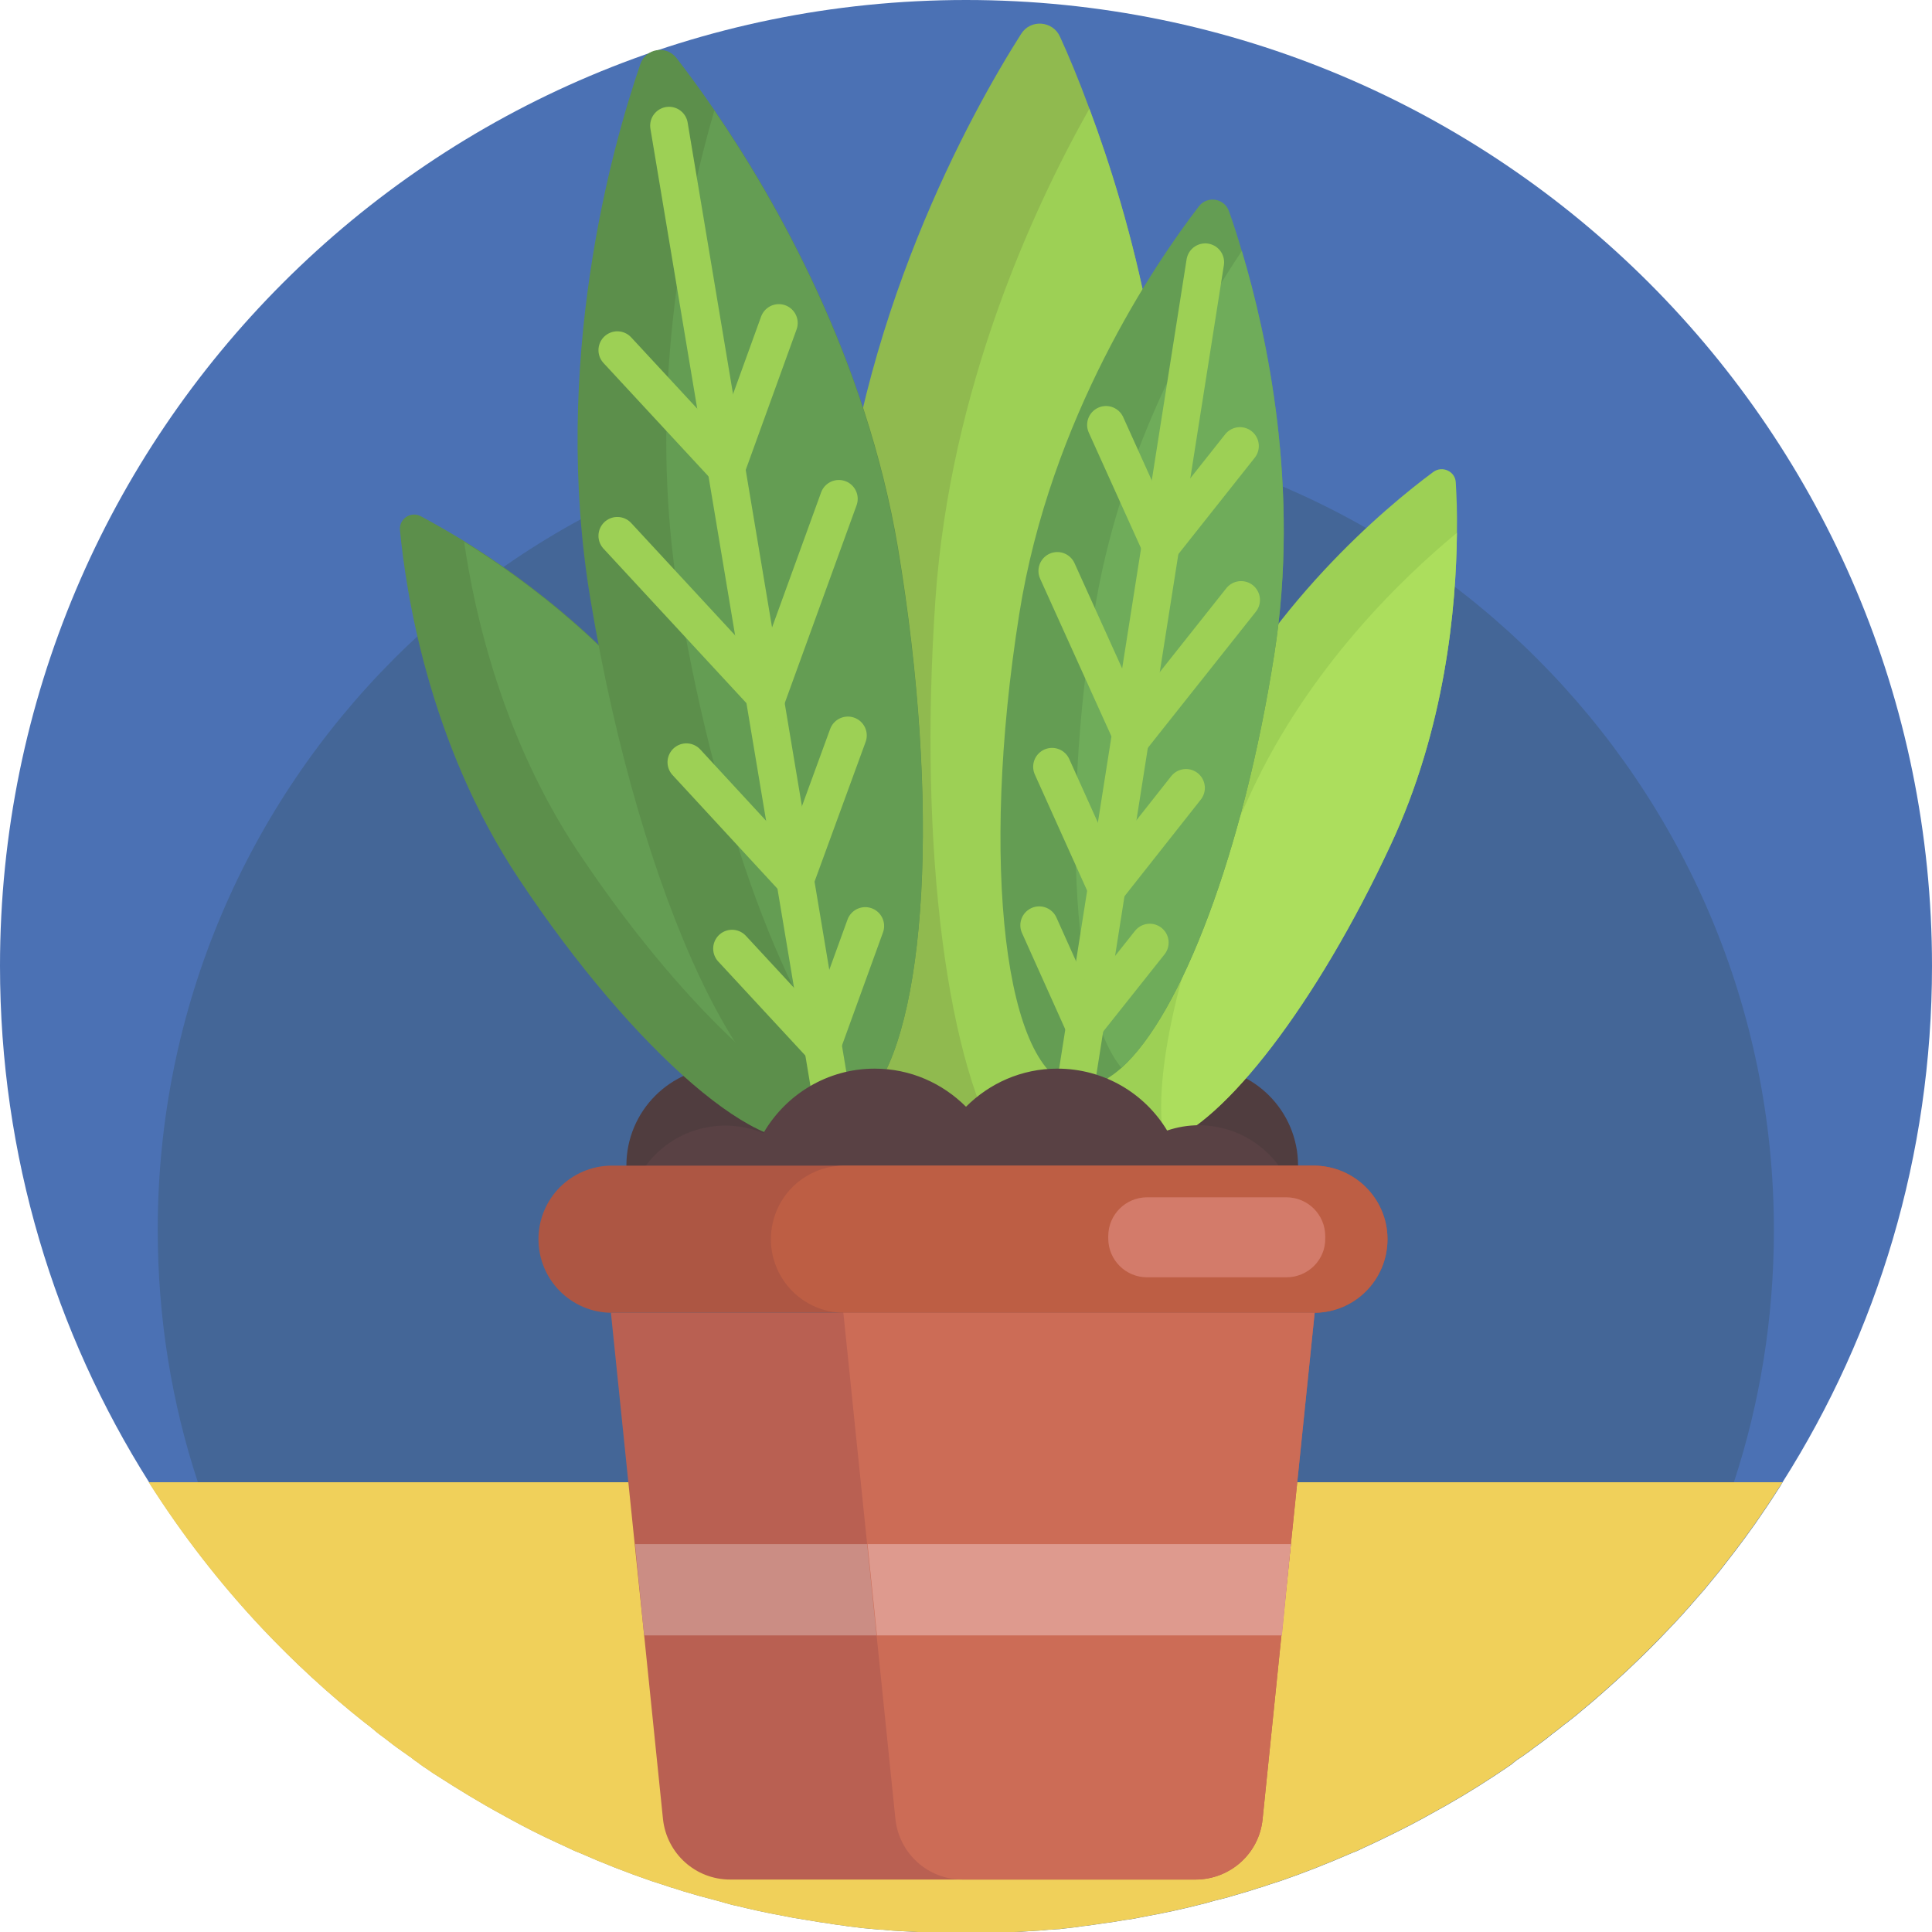 <?xml version="1.0" encoding="utf-8"?>
<!-- Generator: Adobe Illustrator 22.0.1, SVG Export Plug-In . SVG Version: 6.00 Build 0)  -->
<svg version="1.1" xmlns="http://www.w3.org/2000/svg" xmlns:xlink="http://www.w3.org/1999/xlink" x="0px" y="0px"
	 viewBox="0 0 512 512" style="enable-background:new 0 0 512 512;" xml:space="preserve">
<style type="text/css">
	.st0{fill:#4B71B4;}
	.st1{fill:#80B4E8;}
	.st2{fill:#594144;}
	.st3{fill:#B8E876;}
	.st4{fill:#E09122;}
	.st5{fill:#FBF355;}
	.st6{fill:#EEC82F;}
	.st7{fill:#CEA628;}
	.st8{fill:#9BC9EF;}
	.st9{fill:#9DD055;}
	.st10{fill:#5686C5;}
	.st11{fill:#3B5880;}
	.st12{fill:#C2E5FB;}
	.st13{fill:#446697;}
	.st14{fill:#D1F1A0;}
	.st15{fill:#ABD170;}
	.st16{fill:#9DBD6A;}
	.st17{fill:#649D53;}
	.st18{fill:#72B35D;}
	.st19{fill:#ABD68D;}
	.st20{fill:#7FB358;}
	.st21{fill:#920C50;}
	.st22{fill:#C60053;}
	.st23{fill:#530730;}
	.st24{fill:#600332;}
	.st25{fill:#D5AC2A;}
	.st26{fill:#EFD776;}
	.st27{fill:#A7C76D;}
	.st28{fill:#A43749;}
	.st29{fill:#DC4355;}
	.st30{fill:#E18696;}
	.st31{fill:#77A255;}
	.st32{fill:#628547;}
	.st33{fill:#6E994D;}
	.st34{fill:none;stroke:#54743C;stroke-width:8;stroke-linecap:round;stroke-miterlimit:10;}
	.st35{fill:#9BCF75;}
	.st36{fill:#CA8F80;}
	.st37{fill:#E6B8AB;}
	.st38{fill:#E2A18B;}
	.st39{fill:#8E3F2B;}
	.st40{fill:#D89988;}
	.st41{fill:#CFCFCF;}
	.st42{fill:#A64B2D;}
	.st43{fill:#FFFFFF;}
	.st44{fill:#CA801F;}
	.st45{fill:#719C50;}
	.st46{fill:#85B7E5;}
	.st47{fill:#4F7BA9;}
	.st48{fill:#674C50;}
	.st49{fill:#BAD7ED;}
	.st50{fill:#63494D;}
	.st51{fill:#503D3F;}
	.st52{fill:#638547;}
	.st53{fill:#56713E;}
	.st54{fill:#BB5135;}
	.st55{fill:#93C4EC;}
	.st56{fill:#CA8121;}
	.st57{fill:#FDFCFC;}
	.st58{fill:#A83A4F;}
	.st59{fill:#BD5E44;}
	.st60{fill:#688C4A;}
	.st61{fill:#7DA55A;}
	.st62{fill:#90BA51;}
	.st63{fill:none;}
	.st64{fill:#ABC287;}
	.st65{fill:#BDD993;}
	.st66{fill:none;stroke:#534046;stroke-width:15;stroke-linecap:round;stroke-linejoin:round;stroke-miterlimit:10;}
	.st67{fill:#413133;}
	.st68{fill:#34292B;}
	.st69{fill:#644B50;}
	.st70{fill:#CDACB7;}
	.st71{fill:#A83A4D;}
	.st72{fill:#413335;}
	.st73{fill:#DC6579;}
	.st74{fill:#4C393C;}
	.st75{fill:#527FAE;}
	.st76{fill:#92C2EA;}
	.st77{fill:#5B8C4A;}
	.st78{fill:#729C51;}
	.st79{fill:#AADB5E;}
	.st80{fill:#D66C53;}
	.st81{fill:#A65340;}
	.st82{fill:#B8594A;}
	.st83{fill:#79A754;}
	.st84{fill:#4E3B3E;}
	.st85{fill:#5E4649;}
	.st86{fill:#604A50;}
	.st87{fill:#685258;}
	.st88{fill:#765E66;}
	.st89{fill:#FCF69A;}
	.st90{fill:#D3CC84;}
	.st91{fill:#E6A572;}
	.st92{fill:#74A151;}
	.st93{fill:#6F994F;}
	.st94{fill:#CC6D7D;}
	.st95{fill:#AD6576;}
	.st96{fill:#95422D;}
	.st97{fill:#BE6850;}
	.st98{fill:#3B2F32;}
	.st99{fill:none;stroke:#46383B;stroke-width:15;stroke-linecap:round;stroke-miterlimit:10;}
	.st100{fill:none;stroke:#3B2F32;stroke-width:15;stroke-linecap:round;stroke-miterlimit:10;}
	.st101{fill:#D6CF77;}
	.st102{fill:#F5EF82;}
	.st103{fill:#4A383B;}
	.st104{fill:#CACACA;}
	.st105{fill:#48373A;}
	.st106{fill:#7AA8D2;}
	.st107{fill:#6E9150;}
	.st108{fill:#587441;}
	.st109{fill:#D76E51;}
	.st110{fill:#CCC475;}
	.st111{fill:#DDD57E;}
	.st112{fill:#F8F19C;}
	.st113{fill:#FBF58A;}
	.st114{fill:#C67F20;}
	.st115{fill:#AB6B1C;}
	.st116{fill:#C98020;}
	.st117{fill:#D99A41;}
	.st118{fill:#DBA35B;}
	.st119{fill:#9B5F1B;}
	.st120{fill:#97CF6D;}
	.st121{fill:#5380B1;}
	.st122{fill:#96D16A;}
	.st123{fill:#92BD50;}
	.st124{fill:#7EB058;}
	.st125{fill:#709A50;}
	.st126{fill:#5A8A4A;}
	.st127{fill:#D9D9D9;}
	.st128{fill:#75A3CD;}
	.st129{fill:#6E974F;}
	.st130{fill:#CA6D7D;}
	.st131{fill:#AB6576;}
	.st132{fill:#93422D;}
	.st133{fill:#A44B2D;}
	.st134{fill:#BC6850;}
	.st135{fill:#DFB52B;}
	.st136{fill:#4C3A3C;}
	.st137{fill:#473538;}
	.st138{fill:#382B2E;}
	.st139{fill:none;stroke:#FFFFFF;stroke-width:8;stroke-linecap:round;stroke-miterlimit:10;}
	.st140{fill:#90C0E8;}
	.st141{fill:none;stroke:#E09122;stroke-width:12;stroke-linecap:round;stroke-miterlimit:10;}
	.st142{fill:#DCAE2B;}
	.st143{fill:#F0D05A;}
	.st144{fill:#729E51;}
	.st145{fill:#E4BA36;}
	.st146{fill:#F8F283;}
	.st147{fill:#E4B6A9;}
	.st148{fill:#D78E30;}
	.st149{fill:#598A49;}
	.st150{fill:#B65339;}
	.st151{fill:#BA751F;}
	.st152{fill:#466A9F;}
	.st153{fill:#8BB34D;}
	.st154{fill:#9BCE54;}
	.st155{fill:#7F9F49;}
	.st156{fill:#D37F6D;}
	.st157{fill:#BB5E44;}
	.st158{fill:#93BB55;}
	.st159{fill:#B3E665;}
	.st160{fill:none;stroke:#4C393C;stroke-width:8;stroke-miterlimit:10;}
	.st161{fill:#97432D;}
	.st162{fill:#DAB12A;}
	.st163{fill:#5E914C;}
	.st164{fill:#5381B3;}
	.st165{fill:#6A8F4C;}
	.st166{fill:#628047;}
	.st167{fill:#E29D37;}
	.st168{fill:#6E555B;}
	.st169{fill:#91CA67;}
	.st170{fill:#476BA1;}
	.st171{fill:#6699D9;}
	.st172{fill:#503C3E;}
	.st173{fill:#413235;}
	.st174{fill:#CC916A;}
	.st175{fill:#BA8363;}
	.st176{fill:#D09571;}
	.st177{fill:#C98F68;}
	.st178{fill:#AA3B4D;}
	.st179{fill:#DA6075;}
	.st180{fill:#92452D;}
	.st181{fill:#A24B2D;}
	.st182{fill:#B76252;}
	.st183{fill:#87BD60;}
	.st184{fill:#78A7D2;}
	.st185{fill:#F9F38F;}
	.st186{fill:#E0D650;}
	.st187{fill:#AFE086;}
	.st188{fill:#9FD476;}
	.st189{fill:#9DD176;}
	.st190{fill:#8FC468;}
	.st191{fill:#7EAE58;}
	.st192{fill:#6F9850;}
	.st193{fill:#59884A;}
	.st194{fill:#638347;}
	.st195{fill:#B95135;}
	.st196{fill:#E5AB62;}
	.st197{fill:#733228;}
	.st198{fill:#803728;}
	.st199{fill:#6D974D;}
	.st200{fill:#99CD75;}
	.st201{fill:#93412C;}
	.st202{fill:#93C2EA;}
	.st203{fill:#CD926B;}
	.st204{fill:#E6AF8A;}
	.st205{fill:#E5DB4E;}
	.st206{fill:#FBF375;}
	.st207{fill:#779E54;}
	.st208{fill:#D3966D;}
	.st209{fill:#DA4355;}
	.st210{fill:#A83B4D;}
	.st211{fill:none;stroke:#594144;stroke-width:8;stroke-linecap:round;stroke-miterlimit:10;}
	.st212{fill:#E5A855;}
	.st213{fill:#EAC291;}
	.st214{fill:#96C252;}
	.st215{fill:#695055;}
	.st216{fill:#DC9C42;}
	.st217{fill:#8E5C1B;}
	.st218{fill:#F4EB6A;}
	.st219{fill:#CBC049;}
	.st220{fill:none;stroke:#B8E876;stroke-width:15;stroke-linecap:round;stroke-miterlimit:10;}
	.st221{fill:#A36A1C;}
	.st222{fill:#ECC94A;}
	.st223{fill:#91BEDA;}
	.st224{fill:#3D2F32;}
	.st225{fill:#A6394C;}
	.st226{fill:#33292B;}
	.st227{fill:#4F3D42;}
	.st228{fill:#638147;}
	.st229{fill:#CD8321;}
	.st230{fill:#D3CA4A;}
	.st231{fill:#E2A550;}
	.st232{fill:#B75135;}
	.st233{fill:#D4CD77;}
	.st234{fill:#F3EC80;}
	.st235{fill:#46383B;}
	.st236{fill:#82AA61;}
	.st237{fill:#8EBF69;}
	.st238{fill:#3C2E31;}
	.st239{fill:#C49F27;}
	.st240{fill:#D2BF7C;}
	.st241{fill:#F6E18D;}
	.st242{fill:#D6D6D6;}
	.st243{fill:#B5D7F2;}
	.st244{fill:#F1D467;}
	.st245{fill:#739FBD;}
	.st246{fill:#D0946C;}
	.st247{fill:#BE8767;}
	.st248{fill:#D0A829;}
	.st249{fill:#F6DF86;}
	.st250{fill:#EABA8D;}
	.st251{fill:#F0D1B8;}
	.st252{fill:#A5D0F1;}
	.st253{fill:#E3A13F;}
	.st254{fill:#F0FAFF;}
	.st255{fill:#B4D3E3;}
	.st256{fill:#80A5C3;}
	.st257{fill:#87AFD5;}
	.st258{fill:#B1D1E7;}
	.st259{fill:#AED66F;}
	.st260{fill:#91AA61;}
	.st261{fill:#A8384B;}
	.st262{fill:#CD8120;}
	.st263{fill:#E6AD56;}
	.st264{fill:none;stroke:#E6AD56;stroke-width:8;stroke-linecap:round;stroke-miterlimit:10;}
	.st265{fill:#9EBD68;}
	.st266{fill:#AAD16E;}
	.st267{fill:#86656B;}
	.st268{fill:#6D954D;}
	.st269{fill:#98CB75;}
	.st270{fill:#75A251;}
	.st271{fill:#91BD4F;}
	.st272{fill:none;stroke:#B8E078;stroke-width:8;stroke-linecap:round;stroke-miterlimit:10;}
	.st273{fill:none;stroke:#B8E078;stroke-width:8;stroke-linecap:round;stroke-linejoin:round;stroke-miterlimit:10;}
	.st274{fill:#8FBA4E;}
	.st275{fill:#B3E860;}
	.st276{fill:#E7A748;}
	.st277{fill:none;stroke:#B6E676;stroke-width:15;stroke-linecap:round;stroke-miterlimit:10;}
	.st278{fill:#639B53;}
	.st279{fill:#476B9F;}
	.st280{fill:#82B1DE;}
	.st281{fill:#A6533F;}
	.st282{fill:#C28A69;}
	.st283{fill:#64494E;}
	.st284{fill:#77565C;}
	.st285{fill:#4F3C40;}
	.st286{fill:#ECCCB1;}
	.st287{fill:#BF6F5C;}
	.st288{fill:none;stroke:#D4F1A7;stroke-width:10;stroke-linecap:round;stroke-miterlimit:10;}
	.st289{fill:none;stroke:#B8E876;stroke-width:10;stroke-linecap:round;stroke-miterlimit:10;}
	.st290{fill:#47688F;}
	.st291{fill:#3F5B78;}
	.st292{fill:#354E6C;}
	.st293{fill:#DAB12B;}
	.st294{fill:#C8A028;}
	.st295{fill:#F0D15C;}
	.st296{fill:#F8F28B;}
	.st297{fill:#F7F18D;}
	.st298{fill:#DED450;}
	.st299{fill:#F9F155;}
	.st300{fill:#A2CFF4;}
	.st301{fill:none;stroke:#594144;stroke-width:10;stroke-linecap:round;stroke-miterlimit:10;}
	.st302{fill:#F5F0AB;}
	.st303{fill:#496DA1;}
	.st304{fill:#5A85C7;}
	.st305{fill:#D7D7D7;}
	.st306{fill:#ADD3E6;}
	.st307{fill:#98B8C3;}
	.st308{fill:#CDCECF;}
	.st309{fill:#BF4F69;}
	.st310{fill:#A83448;}
	.st311{fill:#A4DAF7;}
	.st312{fill:#81A861;}
	.st313{fill:#82A549;}
	.st314{fill:#B6E676;}
	.st315{fill:#8CBD69;}
	.st316{fill:#ECC62F;}
	.st317{fill:#F4EA80;}
	.st318{fill:#D6AD2B;}
	.st319{fill:#6F9151;}
	.st320{fill:#46699C;}
	.st321{fill:#4A373A;}
	.st322{fill:#89B04C;}
	.st323{fill:#99CC53;}
	.st324{fill:#B1E465;}
	.st325{fill:#E19E3B;}
	.st326{fill:#C05970;}
	.st327{fill:#D95F74;}
	.st328{fill:#74A8DE;}
	.st329{fill:#C47C1E;}
	.st330{fill:#719A51;}
	.st331{fill:#A8D95E;}
	.st332{fill:#D46C53;}
	.st333{fill:#A45340;}
	.st334{fill:#B6594A;}
	.st335{fill:#79A554;}
	.st336{fill:#B6DAF7;}
	.st337{fill:#739F51;}
	.st338{fill:#DDB32B;}
	.st339{fill:#DE8F22;}
	.st340{fill:none;stroke:#46383B;stroke-width:8;stroke-linecap:round;stroke-miterlimit:10;}
	.st341{fill:none;stroke:#3B2F32;stroke-width:8;stroke-linecap:round;stroke-miterlimit:10;}
	.st342{fill:#C8C8C8;}
	.st343{fill:#7F9D49;}
	.st344{fill:#BA5E44;}
	.st345{fill:#92B955;}
	.st346{fill:#D17F6D;}
	.st347{fill:#5D8F4C;}
	.st348{fill:#B75334;}
	.st349{fill:#CA6D57;}
	.st350{fill:#A4574D;}
	.st351{fill:#7FB1E6;}
	.st352{fill:#77A3CD;}
	.st353{fill:#90BA4F;}
	.st354{fill:#5C8F4B;}
	.st355{fill:#ACDE5D;}
	.st356{fill:#6FAC5A;}
	.st357{fill:none;stroke:#9DD055;stroke-width:10;stroke-linecap:round;stroke-miterlimit:10;}
	.st358{fill:#AD5643;}
	.st359{fill:#B96052;}
	.st360{fill:#CB8D84;}
	.st361{fill:#CC6C56;}
	.st362{fill:#DE9A8E;}
	.st363{fill:#D37B6A;}
	.st364{fill:#A87758;}
	.st365{fill:#372A2C;}
	.st366{fill:#B8815C;}
	.st367{fill:#433335;}
	.st368{fill:#2C2325;}
	.st369{fill:#95402B;}
	.st370{fill:#A85441;}
	.st371{fill:#D2C74B;}
	.st372{fill:#B25945;}
	.st373{fill:none;stroke:#594144;stroke-width:15;stroke-linecap:round;stroke-miterlimit:10;}
	.st374{fill:none;stroke:#594144;stroke-width:12;stroke-linecap:round;stroke-miterlimit:10;}
	.st375{fill:#8F473B;}
	.st376{fill:#453538;}
	.st377{fill:#517DAB;}
	.st378{fill:#75A050;}
	.st379{fill:#A5384D;}
	.st380{fill:#CC6075;}
	.st381{fill:#F26B7F;}
	.st382{fill:#C67189;}
	.st383{fill:#B26980;}
	.st384{fill:#D87990;}
	.st385{fill:#F2869B;}
	.st386{fill:#EF8499;}
	.st387{fill:#649CD7;}
	.st388{fill:#639CDB;}
	.st389{fill:#C8ED8D;}
	.st390{fill:#A9DB83;}
	.st391{fill:#9BCF76;}
	.st392{fill:#7EAC58;}
	.st393{fill:#8CC463;}
	.st394{fill:#7FAC5B;}
	.st395{fill:#769C55;}
	.st396{fill:#6A894D;}
	.st397{fill:#769B56;}
	.st398{fill:#9BCC75;}
	.st399{fill:#AF5641;}
	.st400{fill:#F4D576;}
	.st401{fill:#76A055;}
	.st402{fill:#628347;}
	.st403{fill:#4F7B9F;}
	.st404{fill:#466D86;}
	.st405{fill:#4D789C;}
</style>
<g id="BULINE">
	<path id="XMLID_2_" class="st0" d="M512,256c0,50.3-14.5,97.2-39.6,136.8c-0.2,0.3-0.3,0.6-0.5,0.9c-0.3,0.5-0.6,0.9-0.9,1.4
		c-1.9,3-3.9,5.9-5.9,8.8c-0.9,1.2-1.7,2.4-2.6,3.6c-0.9,1.2-1.8,2.4-2.7,3.6c-0.9,1.2-1.8,2.3-2.7,3.5c-0.9,1.2-1.8,2.3-2.8,3.5
		c-0.9,1.1-1.9,2.3-2.8,3.4l-0.1,0.1c-0.7,0.8-1.4,1.6-2.1,2.4c-0.6,0.7-1.3,1.5-1.9,2.2c-0.7,0.7-1.3,1.5-2,2.2c-1,1.1-2,2.2-3,3.2
		c0,0,0,0,0,0c-6.4,6.8-13.3,13.3-20.4,19.4c-0.6,0.5-1.2,1-1.8,1.5c-1.6,1.4-3.2,2.7-4.9,4c-0.3,0.2-0.5,0.4-0.8,0.6
		c-0.5,0.4-1,0.8-1.5,1.2c-1.1,0.8-2.2,1.7-3.2,2.5c-1.4,1.1-2.9,2.1-4.3,3.2c0,0-0.1,0.1-0.1,0.1c-0.8,0.5-1.5,1.1-2.3,1.6
		c-0.8,0.5-1.5,1-2.2,1.6c-0.1,0.1-0.1,0.1-0.2,0.2c-0.7,0.5-1.5,1-2.2,1.5c-0.8,0.5-1.6,1.1-2.4,1.6c-5.6,3.7-11.3,7.1-17.2,10.3
		c-0.6,0.3-1.2,0.7-1.8,1c-4.2,2.3-8.5,4.4-12.9,6.5c-0.9,0.4-1.7,0.8-2.6,1.2c-0.6,0.3-1.3,0.6-1.9,0.9c-0.5,0.2-1,0.4-1.5,0.6
		c-6.2,2.7-12.5,5.2-18.9,7.4c-0.9,0.3-1.8,0.6-2.8,0.9c-0.9,0.3-1.8,0.6-2.7,0.9c0,0-0.1,0-0.1,0c-0.9,0.3-1.9,0.6-2.8,0.9
		c-1.4,0.4-2.8,0.8-4.1,1.2c-1.6,0.5-3.2,0.9-4.9,1.3c-0.7,0.2-1.4,0.4-2.1,0.6c-1.1,0.3-2.1,0.5-3.2,0.8c-0.8,0.2-1.7,0.4-2.5,0.6
		c-4.2,1-8.4,1.8-12.7,2.6c-1,0.2-2,0.4-3.1,0.5c-1.2,0.2-2.4,0.4-3.6,0.6c-0.7,0.1-1.4,0.2-2.2,0.3c-1.3,0.2-2.7,0.4-4.1,0.6
		c-1,0.1-2,0.2-3,0.4c-1.1,0.1-2.3,0.3-3.5,0.4c-0.7,0.1-1.5,0.2-2.2,0.2c-0.4,0-0.8,0.1-1.2,0.1c-0.2,0-0.3,0-0.5,0
		c-1.8,0.2-3.6,0.3-5.4,0.4c-1.3,0.1-2.7,0.2-4,0.2c-1.7,0.1-3.3,0.1-5,0.2c-0.1,0-0.2,0-0.2,0c-0.7,0-1.3,0-2,0c-0.8,0-1.5,0-2.3,0
		c-1,0-2.1,0-3.1,0s-2.1,0-3.1,0c-0.8,0-1.5,0-2.3,0c-0.7,0-1.3,0-2,0c-0.1,0-0.1,0-0.2,0c-1.7-0.1-3.3-0.1-5-0.2
		c-1.4-0.1-2.7-0.1-4-0.2c-1.8-0.1-3.6-0.2-5.4-0.4c-0.2,0-0.3,0-0.5,0c-0.4,0-0.8-0.1-1.2-0.1c-0.7-0.1-1.5-0.1-2.2-0.2
		c-1.2-0.1-2.3-0.2-3.5-0.4c-1-0.1-2-0.2-3-0.4c-1.4-0.2-2.7-0.3-4.1-0.6c-0.7-0.1-1.4-0.2-2.2-0.3c-1.2-0.2-2.4-0.4-3.6-0.6
		c-1-0.2-2-0.3-3.1-0.5c-4.3-0.8-8.5-1.6-12.7-2.6c-0.8-0.2-1.7-0.4-2.5-0.6c-1.1-0.2-2.1-0.5-3.2-0.8c-0.7-0.2-1.4-0.4-2.1-0.6
		c-1.6-0.4-3.3-0.9-4.9-1.3c-1.4-0.4-2.8-0.8-4.1-1.2c-0.9-0.3-1.9-0.6-2.8-0.9c0,0-0.1,0-0.1,0c-0.9-0.3-1.8-0.6-2.7-0.9
		c-0.9-0.3-1.8-0.6-2.8-0.9c-6.4-2.2-12.8-4.7-18.9-7.4c-0.5-0.2-1-0.4-1.5-0.6c-0.6-0.3-1.3-0.6-1.9-0.9c-0.9-0.4-1.7-0.8-2.6-1.2
		c-4.4-2-8.7-4.2-12.9-6.5c-0.6-0.3-1.2-0.7-1.8-1c-5.9-3.2-11.6-6.7-17.2-10.3c-0.8-0.5-1.6-1-2.4-1.6c-0.8-0.5-1.5-1-2.2-1.5
		c-0.1-0.1-0.2-0.1-0.2-0.2c-0.8-0.5-1.5-1-2.2-1.6c-0.8-0.5-1.5-1.1-2.3-1.6c-0.1,0-0.1-0.1-0.1-0.1c-1.5-1-2.9-2.1-4.3-3.2
		c-1.1-0.8-2.2-1.6-3.2-2.5c-0.5-0.4-1-0.8-1.5-1.2l-0.8-0.6c-9.6-7.6-18.7-16-27.1-24.9c-11.2-11.9-21.3-24.9-30.1-38.8
		C14.5,353.2,0,306.3,0,256C0,114.6,114.6,0,256,0S512,114.6,512,256z"/>
	<path id="XMLID_7_" class="st13" d="M470.1,326c0,23.3-3.7,45.8-10.6,66.8c-4.4,13.6-10.2,26.5-17.1,38.7c0,0,0,0,0,0
		c-6.4,6.8-13.3,13.3-20.4,19.4c-0.6,0.5-1.2,1-1.8,1.5c-1.6,1.4-3.2,2.7-4.9,4c-0.3,0.2-0.5,0.4-0.8,0.6c-0.5,0.4-1,0.8-1.5,1.2
		c-1.1,0.8-2.2,1.7-3.2,2.5c-1.4,1.1-2.9,2.1-4.3,3.2c0,0-0.1,0.1-0.1,0.1c-0.8,0.5-1.5,1.1-2.3,1.6c-0.8,0.5-1.5,1-2.2,1.6
		c-0.1,0.1-0.1,0.1-0.2,0.2c-0.7,0.5-1.5,1-2.2,1.5c-0.8,0.5-1.6,1.1-2.4,1.6c-5.6,3.7-11.3,7.1-17.2,10.3c-0.6,0.3-1.2,0.7-1.8,1
		c-4.2,2.3-8.5,4.4-12.9,6.5c-0.9,0.4-1.7,0.8-2.6,1.2c-0.6,0.3-1.3,0.6-1.9,0.9c-0.5,0.2-1,0.4-1.5,0.6c-6.2,2.7-12.5,5.2-18.9,7.4
		c-0.9,0.3-1.8,0.6-2.8,0.9c-0.9,0.3-1.8,0.6-2.7,0.9c0,0-0.1,0-0.1,0c-0.9,0.3-1.9,0.6-2.8,0.9c-1.4,0.4-2.8,0.8-4.1,1.2
		c-1.6,0.5-3.2,0.9-4.9,1.3c-0.7,0.2-1.4,0.4-2.1,0.6c-1.1,0.3-2.1,0.5-3.2,0.8c-0.8,0.2-1.7,0.4-2.5,0.6c-4.2,1-8.4,1.8-12.7,2.6
		c-1,0.2-2,0.4-3.1,0.5c-1.2,0.2-2.4,0.4-3.6,0.6c-0.7,0.1-1.4,0.2-2.2,0.3c-1.3,0.2-2.7,0.4-4.1,0.6c-1,0.1-2,0.2-3,0.4
		c-1.1,0.1-2.3,0.3-3.5,0.4c-0.7,0.1-1.5,0.2-2.2,0.2c-0.4,0-0.8,0.1-1.2,0.1c-0.2,0-0.3,0-0.5,0c-1.8,0.2-3.6,0.3-5.4,0.4
		c-1.3,0.1-2.7,0.2-4,0.2c-1.7,0.1-3.3,0.1-5,0.2c-0.1,0-0.2,0-0.2,0c-0.7,0-1.3,0-2,0c-0.8,0-1.5,0-2.3,0c-1,0-2.1,0-3.1,0
		s-2.1,0-3.1,0c-0.8,0-1.5,0-2.3,0c-0.7,0-1.3,0-2,0c-0.1,0-0.1,0-0.2,0c-1.7-0.1-3.3-0.1-5-0.2c-1.4-0.1-2.7-0.1-4-0.2
		c-1.8-0.1-3.6-0.2-5.4-0.4c-0.2,0-0.3,0-0.5,0c-0.4,0-0.8-0.1-1.2-0.1c-0.7-0.1-1.5-0.1-2.2-0.2c-1.2-0.1-2.3-0.2-3.5-0.4
		c-1-0.1-2-0.2-3-0.4c-1.4-0.2-2.7-0.3-4.1-0.6c-0.7-0.1-1.4-0.2-2.2-0.3c-1.2-0.2-2.4-0.4-3.6-0.6c-1-0.2-2-0.3-3.1-0.5
		c-4.3-0.8-8.5-1.6-12.7-2.6c-0.8-0.2-1.7-0.4-2.5-0.6c-1.1-0.2-2.1-0.5-3.2-0.8c-0.7-0.2-1.4-0.4-2.1-0.6c-1.6-0.4-3.3-0.9-4.9-1.3
		c-1.4-0.4-2.8-0.8-4.1-1.2c-0.9-0.3-1.9-0.6-2.8-0.9c0,0-0.1,0-0.1,0c-0.9-0.3-1.8-0.6-2.7-0.9c-0.9-0.3-1.8-0.6-2.8-0.9
		c-6.4-2.2-12.8-4.7-18.9-7.4c-0.5-0.2-1-0.4-1.5-0.6c-0.6-0.3-1.3-0.6-1.9-0.9c-0.9-0.4-1.7-0.8-2.6-1.2c-4.4-2-8.7-4.2-12.9-6.5
		c-0.6-0.3-1.2-0.7-1.8-1c-5.9-3.2-11.6-6.7-17.2-10.3c-0.8-0.5-1.6-1-2.4-1.6c-0.8-0.5-1.5-1-2.2-1.5c-0.1-0.1-0.2-0.1-0.2-0.2
		c-0.8-0.5-1.5-1-2.2-1.6c-0.8-0.5-1.5-1.1-2.3-1.6c-0.1,0-0.1-0.1-0.1-0.1c-1.5-1-2.9-2.1-4.3-3.2c-1.1-0.8-2.2-1.6-3.2-2.5
		c-0.5-0.4-1-0.8-1.5-1.2l-0.8-0.6c-9.6-7.6-18.7-16-27.1-24.9c-6.9-12.2-12.7-25.2-17.2-38.8c-6.9-21-10.6-43.4-10.6-66.8
		c0-118.3,95.9-214.1,214.1-214.1S470.1,207.7,470.1,326z"/>
</g>
<g id="Icons">
	<path id="XMLID_1732_" class="st143" d="M472.4,392.8c-0.2,0.3-0.4,0.6-0.6,0.9c-0.3,0.5-0.6,0.9-0.9,1.4c-1.9,3-3.9,5.9-5.9,8.8
		c-0.9,1.2-1.7,2.4-2.6,3.6c-0.9,1.2-1.8,2.4-2.7,3.6c-0.9,1.2-1.8,2.3-2.7,3.5c-0.9,1.2-1.8,2.3-2.8,3.5c-0.9,1.1-1.9,2.3-2.8,3.4
		l-0.1,0.1c-0.7,0.8-1.4,1.6-2.1,2.4c-0.6,0.7-1.3,1.5-1.9,2.2c-0.7,0.7-1.3,1.5-2,2.2c-1,1.1-2,2.2-3,3.2c0,0,0,0,0,0
		c-6.4,6.8-13.3,13.3-20.4,19.4c-0.6,0.5-1.2,1-1.8,1.5c-1.6,1.4-3.2,2.7-4.9,4c-0.3,0.2-0.5,0.4-0.8,0.6c-0.5,0.4-1,0.8-1.5,1.2
		c-1.1,0.8-2.2,1.7-3.2,2.5c-1.4,1.1-2.9,2.1-4.3,3.2c0,0-0.1,0.1-0.1,0.1c-0.8,0.5-1.5,1.1-2.3,1.6c-0.8,0.5-1.5,1-2.2,1.6
		c-0.1,0.1-0.1,0.1-0.2,0.2c-0.7,0.5-1.5,1-2.2,1.5c-0.8,0.5-1.6,1.1-2.4,1.6c-5.6,3.7-11.3,7.1-17.2,10.3c-0.6,0.3-1.2,0.7-1.8,1
		c-4.2,2.3-8.5,4.4-12.9,6.5c-0.9,0.4-1.7,0.8-2.6,1.2c-0.6,0.3-1.3,0.6-1.9,0.9c-0.5,0.2-1,0.4-1.5,0.6c-6.2,2.7-12.5,5.2-18.9,7.4
		c-0.9,0.3-1.8,0.6-2.8,0.9c-0.9,0.3-1.8,0.6-2.7,0.9c0,0-0.1,0-0.1,0c-0.9,0.3-1.9,0.6-2.8,0.9c-1.4,0.4-2.8,0.8-4.1,1.2
		c-1.6,0.5-3.2,0.9-4.9,1.3c-0.7,0.2-1.4,0.4-2.1,0.6c-1.1,0.3-2.1,0.5-3.2,0.8c-0.8,0.2-1.7,0.4-2.5,0.6c-4.2,1-8.4,1.8-12.7,2.6
		c-1,0.2-2,0.4-3.1,0.5c-1.2,0.2-2.4,0.4-3.6,0.6c-0.7,0.1-1.4,0.2-2.2,0.3c-1.3,0.2-2.7,0.4-4.1,0.6c-1,0.1-2,0.2-3,0.4
		c-1.1,0.1-2.3,0.3-3.5,0.4c-0.7,0.1-1.5,0.2-2.2,0.2c-0.4,0-0.8,0.1-1.2,0.1c-0.2,0-0.3,0-0.5,0c-1.8,0.2-3.6,0.3-5.4,0.4
		c-1.3,0.1-2.7,0.2-4,0.2c-1.7,0.1-3.3,0.1-5,0.2c-0.1,0-0.2,0-0.2,0c-0.7,0-1.3,0-2,0c-0.8,0-1.5,0-2.3,0c-1,0-2.1,0-3.1,0
		s-2.1,0-3.1,0c-0.8,0-1.5,0-2.3,0c-0.7,0-1.3,0-2,0c-0.1,0-0.1,0-0.2,0c-1.7-0.1-3.3-0.1-5-0.2c-1.4-0.1-2.7-0.1-4-0.2
		c-1.8-0.1-3.6-0.2-5.4-0.4c-0.2,0-0.3,0-0.5,0c-0.4,0-0.8-0.1-1.2-0.1c-0.7-0.1-1.5-0.1-2.2-0.2c-1.2-0.1-2.3-0.2-3.5-0.4
		c-1-0.1-2-0.2-3-0.4c-1.4-0.2-2.7-0.3-4.1-0.6c-0.7-0.1-1.4-0.2-2.2-0.3c-1.2-0.2-2.4-0.4-3.6-0.6c-1-0.2-2-0.3-3.1-0.5
		c-4.3-0.8-8.5-1.6-12.7-2.6c-0.8-0.2-1.7-0.4-2.5-0.6c-1.1-0.2-2.1-0.5-3.2-0.8c-0.7-0.2-1.4-0.4-2.1-0.6c-1.6-0.4-3.3-0.9-4.9-1.3
		c-1.4-0.4-2.8-0.8-4.1-1.2c-0.9-0.3-1.9-0.6-2.8-0.9c0,0-0.1,0-0.1,0c-0.9-0.3-1.8-0.6-2.7-0.9c-0.9-0.3-1.8-0.6-2.8-0.9
		c-6.4-2.2-12.8-4.7-18.9-7.4c-0.5-0.2-1-0.4-1.5-0.6c-0.6-0.3-1.3-0.6-1.9-0.9c-0.9-0.4-1.7-0.8-2.6-1.2c-4.4-2-8.7-4.2-12.9-6.5
		c-0.6-0.3-1.2-0.7-1.8-1c-5.9-3.2-11.6-6.7-17.2-10.3c-0.8-0.5-1.6-1-2.4-1.6c-0.8-0.5-1.5-1-2.2-1.5c-0.1-0.1-0.2-0.1-0.2-0.2
		c-0.8-0.5-1.5-1-2.2-1.6c-0.8-0.5-1.5-1.1-2.3-1.6c-0.1,0-0.1-0.1-0.1-0.1c-1.5-1-2.9-2.1-4.3-3.2c-1.1-0.8-2.2-1.6-3.2-2.5
		c-0.5-0.4-1-0.8-1.5-1.2l-0.8-0.6c-9.6-7.6-18.7-16-27.1-24.9c-11.2-11.9-21.3-24.9-30.1-38.8H472.4z"/>
	<g id="XMLID_1767_">
		<path id="XMLID_1908_" class="st51" d="M344,308.9c0,2.7-0.4,5.4-1.2,7.8c-3.3,10.7-13.3,18.4-25,18.4c-6.5,0-12.5-2.4-17.1-6.4
			c-5.7,4.3-12.8,6.9-20.5,6.9c-9.5,0-18-3.9-24.2-10.1c-6.2,6.2-14.7,10.1-24.2,10.1c-8.2,0-15.7-2.9-21.6-7.7
			c-4.7,4.5-11,7.2-18,7.2c-11.8,0-21.7-7.7-25-18.4c-0.8-2.5-1.2-5.1-1.2-7.8c0-14.5,11.7-26.2,26.2-26.2c3.6,0,7,0.7,10.1,2
			c5.9-10.2,16.9-17.1,29.5-17.1c9.5,0,18,3.9,24.2,10.1c6.2-6.2,14.7-10.1,24.2-10.1c12.4,0,23.2,6.6,29.1,16.4
			c2.7-0.9,5.5-1.4,8.5-1.4C332.3,282.7,344,294.4,344,308.9z"/>
		<g id="XMLID_1867_">
			<path id="XMLID_1869_" class="st353" d="M266.4,306.4c-3.8,3.1-7.7,4.7-11.6,4.4c-24.2-1.7-39-72.6-33-158.3
				c4.7-67.4,35.7-122.9,48.8-143.5c2.5-4,8.4-3.5,10.3,0.7c2.2,4.8,4.9,11.2,7.8,19.1c10.8,28.9,24.3,76.9,20.7,129.9
				C304.3,230.5,286.3,290,266.4,306.4z"/>
			<path id="XMLID_1868_" class="st9" d="M266.4,306.4c-15.2-23.1-23.1-80.8-18.5-147.6c3.9-55.9,25.9-103.6,40.8-130
				c10.8,28.9,24.3,76.9,20.7,129.9C304.3,230.5,286.3,290,266.4,306.4z"/>
		</g>
		<g id="XMLID_1863_">
			<path id="XMLID_1865_" class="st354" d="M220.7,293.9c-0.7,3.1-2.1,5.4-4.2,6.8c-13,8.6-48.4-21.7-79-67.8
				c-24.1-36.2-30-76.7-31.5-92.4c-0.3-3,2.9-5.1,5.5-3.7c3,1.6,6.9,3.8,11.5,6.6c16.9,10.5,42.6,29.6,61.5,58.1
				C210.3,240.3,224.5,277.7,220.7,293.9z"/>
			<path id="XMLID_1864_" class="st17" d="M220.7,293.9c-16.8-5.8-43.5-32.2-67.4-68c-20-30-27.5-63-30.3-82.3
				c16.9,10.5,42.6,29.6,61.5,58.1C210.3,240.3,224.5,277.7,220.7,293.9z"/>
		</g>
		<g id="XMLID_1860_">
			<path id="XMLID_1862_" class="st9" d="M308.6,302.9c-3,1-5.7,1-8,0c-14.1-6.6-6.7-52.6,16.7-102.8c18.4-39.4,49.8-65.6,62.5-75
				c2.4-1.8,5.9-0.2,6,2.8c0.2,3.4,0.4,7.9,0.3,13.3c-0.2,19.9-3.1,51.8-17.6,82.8C348.9,266.1,324.4,297.7,308.6,302.9z"/>
			<path id="XMLID_1861_" class="st355" d="M308.6,302.9c-3.8-17.4,4.8-53.9,23-93c15.2-32.7,39.5-56.3,54.5-68.7
				c-0.2,19.9-3.1,51.8-17.6,82.8C348.9,266.1,324.4,297.7,308.6,302.9z"/>
		</g>
		<path id="XMLID_1859_" class="st17" d="M337.7,173.4c-8.2,52.4-24.7,95.4-40.5,109.6c-4.2,3.7-8.3,5.5-12.2,4.9
			c-18.7-2.9-25.4-59-14.9-125.1c8.2-52,36-93,47.6-108.1c2.2-2.9,6.8-2.2,8,1.3c1,2.8,2.2,6.4,3.4,10.6
			C335.8,88.9,344.6,129.6,337.7,173.4z"/>
		<path id="XMLID_1858_" class="st356" d="M337.7,173.4c-8.2,52.4-24.7,95.4-40.5,109.6c-12.6-15.3-16.1-64.1-7.3-120.2
			c6.6-41.8,25.9-76.4,39.2-96.3C335.8,88.9,344.6,129.6,337.7,173.4z"/>
		<line id="XMLID_1857_" class="st357" x1="319.4" y1="69.5" x2="285" y2="287.9"/>
		<polyline id="XMLID_1830_" class="st357" points="293.1,112.6 307.6,144.7 328.6,118.2 		"/>
		<polyline id="XMLID_1829_" class="st357" points="278.8,203.2 293.3,235.4 314.3,208.8 		"/>
		<polyline id="XMLID_1828_" class="st357" points="275.4,245.2 287.3,271.7 304.7,249.8 		"/>
		<polyline id="XMLID_1827_" class="st357" points="280.2,151.3 300.1,195.3 328.9,159 		"/>
		<path id="XMLID_1826_" class="st354" d="M230.3,290.9c-2.6,3.2-5.6,5.1-8.9,5.6c-22.5,3.8-51.6-57.8-64.9-137.5
			c-10.5-62.7,5.7-120.2,13.2-142c1.4-4.2,6.9-5.1,9.6-1.6c2.7,3.5,6.2,8.2,10.1,13.9c16.3,23.8,40.1,65.5,48.6,116
			C249.3,213.3,245.6,272.6,230.3,290.9z"/>
		<path id="XMLID_1825_" class="st17" d="M230.3,290.9C211,274,190.6,222.2,180,159c-8.9-53.1,1.4-102.6,9.3-129.7
			c16.3,23.8,40.1,65.5,48.6,116C249.3,213.3,245.6,272.6,230.3,290.9z"/>
		<line id="XMLID_1824_" class="st357" x1="177.3" y1="33.3" x2="221.3" y2="296.5"/>
		<polyline id="XMLID_1823_" class="st357" points="163.6,92.8 192.5,124 206.4,85.6 		"/>
		<polyline id="XMLID_1822_" class="st357" points="181.9,202 210.7,233.2 224.7,194.9 		"/>
		<polyline id="XMLID_1821_" class="st357" points="194,251.4 217.8,277.1 229.3,245.4 		"/>
		<polyline id="XMLID_1820_" class="st357" points="163.6,142 203.2,184.8 222.3,132.2 		"/>
		<path id="XMLID_1819_" class="st2" d="M342.8,316.7c-3.3,10.7-13.3,18.4-25,18.4c-6.5,0-12.5-2.4-17.1-6.4
			c-5.7,4.3-12.8,6.9-20.5,6.9c-9.5,0-18-3.9-24.2-10.1c-6.2,6.2-14.7,10.1-24.2,10.1c-8.2,0-15.7-2.9-21.6-7.7
			c-4.7,4.5-11,7.2-18,7.2c-11.8,0-21.7-7.7-25-18.4c3.3-10.7,13.3-18.4,25-18.4c3.6,0,7,0.7,10.1,2c5.9-10.2,16.9-17.1,29.5-17.1
			c9.5,0,18,3.9,24.2,10.1c6.2-6.2,14.7-10.1,24.2-10.1c12.4,0,23.2,6.6,29.1,16.4c2.7-0.9,5.5-1.4,8.5-1.4
			C329.6,298.3,339.5,306,342.8,316.7z"/>
		<g id="XMLID_1768_">
			<path id="XMLID_1818_" class="st358" d="M367.7,328.4c0,5.4-2.2,10.3-5.7,13.8c-3.5,3.5-8.2,5.6-13.5,5.7H162
				c-10.7-0.1-19.3-8.8-19.3-19.5c0-5.4,2.2-10.3,5.7-13.8c3.5-3.5,8.4-5.7,13.8-5.7h185.9C358.9,308.9,367.7,317.6,367.7,328.4z"/>
			<path id="XMLID_1774_" class="st359" d="M348.4,347.9l-6.3,61.3l-2.5,24.1l-5,48.8c-0.9,9.1-8.6,16-17.8,16H193.5
				c-9.2,0-16.8-6.9-17.8-16l-5-48.8l-2.5-24.1l-6.3-61.3H348.4z"/>
			<polygon id="XMLID_1773_" class="st360" points="342.1,409.2 339.7,433.4 170.7,433.4 168.3,409.2 			"/>
			<path id="XMLID_1772_" class="st59" d="M367.7,328.4c0,5.4-2.2,10.3-5.7,13.8c-3.5,3.5-8.2,5.6-13.5,5.7H223.6
				c-10.7-0.1-19.3-8.8-19.3-19.5c0-5.4,2.2-10.3,5.7-13.8c3.5-3.5,8.4-5.7,13.8-5.7h124.3C358.9,308.9,367.7,317.6,367.7,328.4z"/>
			<path id="XMLID_1771_" class="st361" d="M348.4,347.9l-6.3,61.3l-2.5,24.1l-5,48.8c-0.9,9.1-8.6,16-17.8,16h-61.7
				c-9.2,0-16.8-6.9-17.8-16l-5-48.8l-2.5-24.1l-6.3-61.3H348.4z"/>
			<polygon id="XMLID_1770_" class="st362" points="342.1,409.2 339.7,433.4 232.4,433.4 229.9,409.2 			"/>
			<path id="XMLID_1769_" class="st363" d="M340.9,338.5h-36.9c-5.7,0-10.3-4.6-10.3-10.3v-0.6c0-5.7,4.6-10.3,10.3-10.3h36.9
				c5.7,0,10.3,4.6,10.3,10.3v0.6C351.3,333.8,346.7,338.5,340.9,338.5z"/>
		</g>
	</g>
</g>
</svg>
